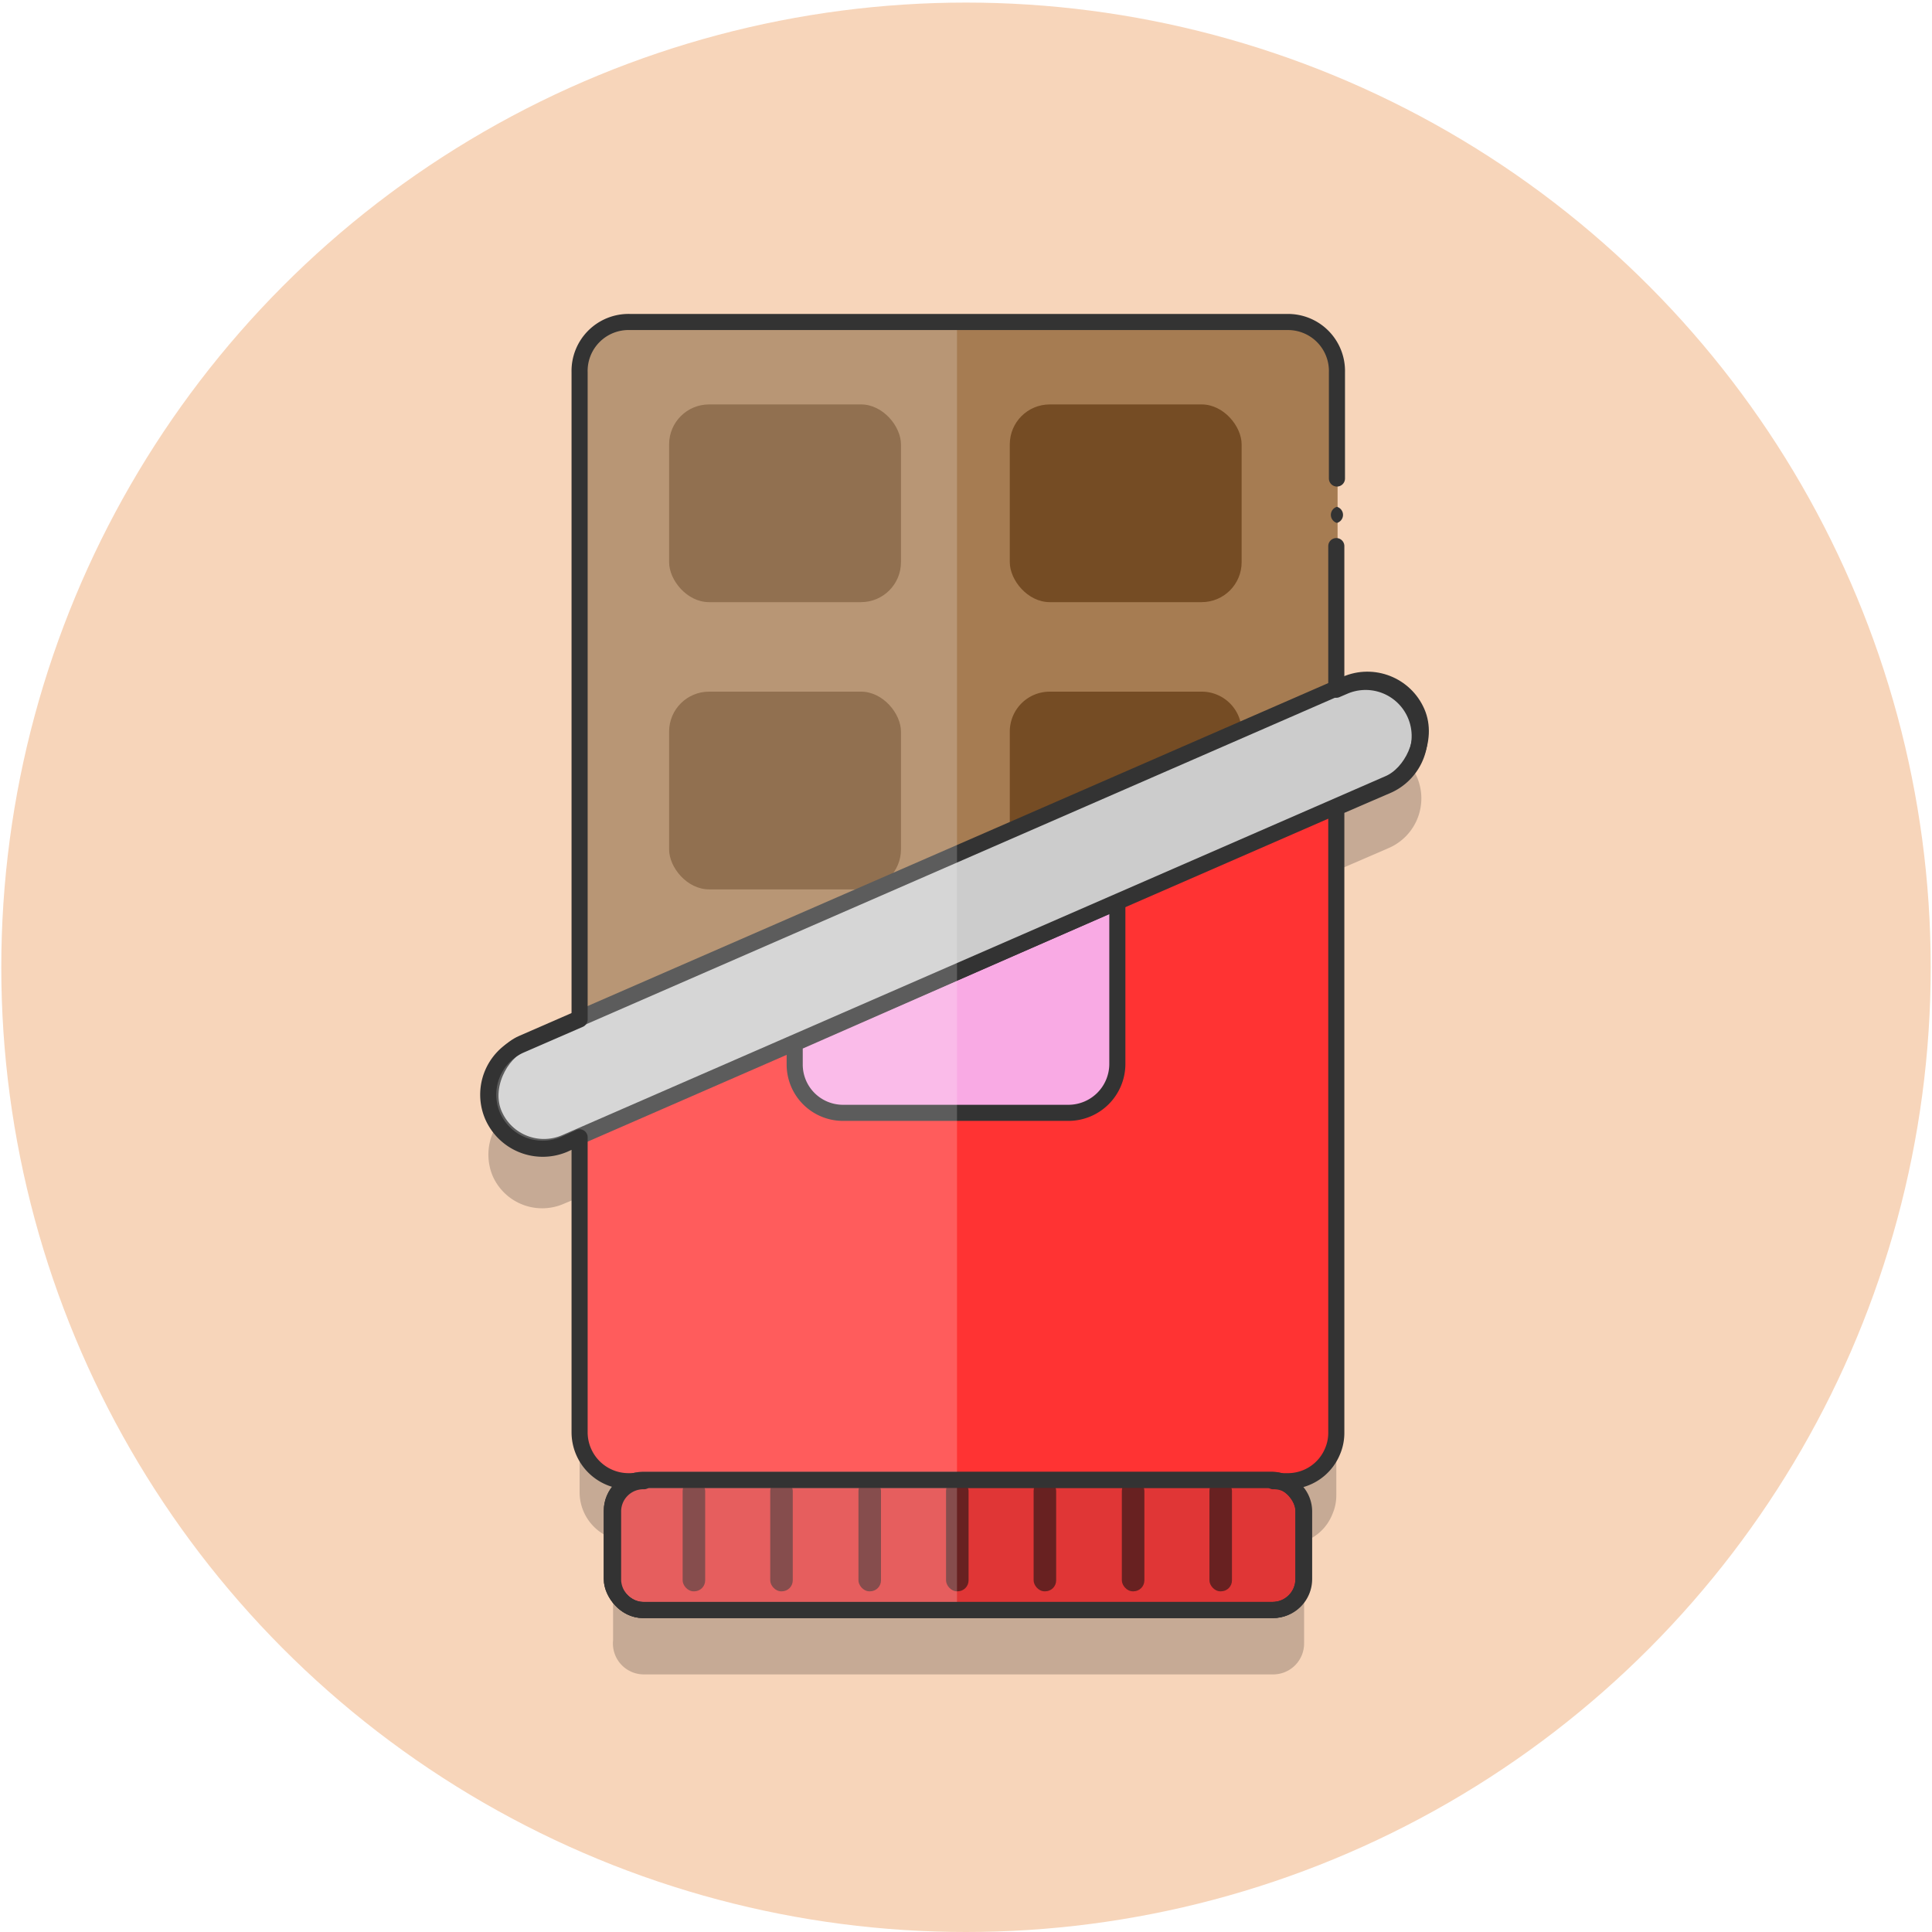 <svg xmlns="http://www.w3.org/2000/svg" xmlns:xlink="http://www.w3.org/1999/xlink" viewBox="0 0 30 30"><defs><style>.\34 714305f-fb41-4735-96ed-555a19026f86,.af090921-4179-4b47-af0b-c85d8a3e01d8,.e3083333-b628-41fa-bb0e-e2d229859a90{fill:none;}.\32 425d360-85d4-4de9-86c3-b4881783eae7{fill:#f7d5ba;}.\32 dae88a9-45c1-4aea-a84c-5192e5027c58{opacity:0.2;}.\30 7697d83-3e5e-467c-b5cf-0b39452b11ec{fill:#a67c52;}.\31 1530fb6-ca18-41ef-a15b-8b3faf2ffb33{fill:#754c24;}.\39 a36550d-0dc2-4a51-97e8-8e0befda26cc{fill:#f33;}.b3ebc9cc-4828-48b5-9f4b-48eb308c5656{fill:#f9aae4;}.\35 f0eb2b7-aedb-41ae-ad31-f1e5e270d75a,.\38 6387562-573b-40a8-8ccf-0c7c4ef92a53,.af090921-4179-4b47-af0b-c85d8a3e01d8,.b3ebc9cc-4828-48b5-9f4b-48eb308c5656,.e3083333-b628-41fa-bb0e-e2d229859a90{stroke:#333;stroke-width:0.25px;}.\35 f0eb2b7-aedb-41ae-ad31-f1e5e270d75a,.\38 6387562-573b-40a8-8ccf-0c7c4ef92a53,.af090921-4179-4b47-af0b-c85d8a3e01d8,.b3ebc9cc-4828-48b5-9f4b-48eb308c5656{stroke-miterlimit:10;}.\35 f0eb2b7-aedb-41ae-ad31-f1e5e270d75a{fill:#ccc;}.\38 6387562-573b-40a8-8ccf-0c7c4ef92a53{fill:#e03636;}.\38 a54c550-f38e-49b8-8365-587864594757{fill:#682121;}.b0e2aa8c-746f-48ce-9549-2ef151dc99b0{clip-path:url(#acfde887-7291-4f13-bdd2-8b82dccaa2bb);}.ec660eb6-9ba0-4648-b634-89b7dcd94117{fill:#fff;}.e3083333-b628-41fa-bb0e-e2d229859a90{stroke-linecap:round;stroke-linejoin:round;}.\38 7886a97-9201-4517-b056-3e2b1b8dbf7f{fill:#333;}</style><clipPath id="acfde887-7291-4f13-bdd2-8b82dccaa2bb"><rect class="4714305f-fb41-4735-96ed-555a19026f86" x="7.45" y="5.02" width="7.41" height="19.98"/></clipPath></defs><title>unnamed</title><g id="b5f5a675-d256-46b6-bd99-bd36e295c763" data-name="Background"><circle class="2425d360-85d4-4de9-86c3-b4881783eae7" cx="15" cy="15.02" r="14.98"/></g><g id="701a87b9-1782-446f-a548-ba4c3b69394b" data-name="Chocolate"><path class="2dae88a9-45c1-4aea-a84c-5192e5027c58" d="M22,12.06a.84.84,0,0,0-1.1-.43l-.14.06V6.76A.76.76,0,0,0,20,6H9.78A.76.76,0,0,0,9,6.76v10l-.92.39a.86.86,0,0,0-.43,1.11.84.84,0,0,0,1.11.43l.24-.1v4.58a.76.76,0,0,0,.75.76H10a.47.47,0,0,0-.48.48v1.06A.48.48,0,0,0,10,26h9.77a.48.48,0,0,0,.48-.48V24.46a.47.47,0,0,0-.48-.48H20a.74.74,0,0,0,.69-.47.72.72,0,0,0,.06-.29v-9.7l.81-.35A.84.84,0,0,0,22,12.06Z"/><rect class="07697d83-3e5e-467c-b5cf-0b39452b11ec" x="9.03" y="5" width="11.74" height="17.98" rx="0.76" ry="0.76"/><rect class="11530fb6-ca18-41ef-a15b-8b3faf2ffb33" x="10.39" y="6.28" width="3.6" height="3.07" rx="0.62" ry="0.62"/><rect class="11530fb6-ca18-41ef-a15b-8b3faf2ffb33" x="15.68" y="6.28" width="3.6" height="3.07" rx="0.62" ry="0.62"/><path class="11530fb6-ca18-41ef-a15b-8b3faf2ffb33" d="M19.28,11.34a.62.62,0,0,0-.62-.6H16.3a.62.62,0,0,0-.62.62V12.9Z"/><path class="9a36550d-0dc2-4a51-97e8-8e0befda26cc" d="M9,17.64v4.58a.76.76,0,0,0,.75.76H20a.76.76,0,0,0,.75-.76v-9.7Z"/><path class="b3ebc9cc-4828-48b5-9f4b-48eb308c5656" d="M12.34,16.2v.33a.75.75,0,0,0,.74.75H16.6a.76.76,0,0,0,.75-.75V14Z"/><rect class="11530fb6-ca18-41ef-a15b-8b3faf2ffb33" x="10.39" y="10.74" width="3.6" height="3.07" rx="0.62" ry="0.62"/><rect class="5f0eb2b7-aedb-41ae-ad31-f1e5e270d75a" x="14" y="6.37" width="1.68" height="15.63" rx="0.84" ry="0.84" transform="translate(21.91 -5.09) rotate(66.44)"/><rect class="86387562-573b-40a8-8ccf-0c7c4ef92a53" x="9.5" y="22.98" width="10.74" height="2.02" rx="0.48" ry="0.48"/><rect class="8a54c550-f38e-49b8-8365-587864594757" x="10.6" y="22.98" width="0.35" height="1.73" rx="0.17" ry="0.17"/><rect class="8a54c550-f38e-49b8-8365-587864594757" x="11.96" y="22.98" width="0.35" height="1.73" rx="0.17" ry="0.17"/><rect class="8a54c550-f38e-49b8-8365-587864594757" x="13.33" y="22.98" width="0.35" height="1.73" rx="0.17" ry="0.17"/><rect class="8a54c550-f38e-49b8-8365-587864594757" x="14.69" y="22.98" width="0.35" height="1.73" rx="0.17" ry="0.17"/><rect class="8a54c550-f38e-49b8-8365-587864594757" x="16.05" y="22.98" width="0.35" height="1.73" rx="0.17" ry="0.17"/><rect class="8a54c550-f38e-49b8-8365-587864594757" x="17.42" y="22.98" width="0.35" height="1.73" rx="0.17" ry="0.17"/><rect class="8a54c550-f38e-49b8-8365-587864594757" x="18.78" y="22.98" width="0.35" height="1.73" rx="0.17" ry="0.17"/><g class="2dae88a9-45c1-4aea-a84c-5192e5027c58"><g class="b0e2aa8c-746f-48ce-9549-2ef151dc99b0"><path class="ec660eb6-9ba0-4648-b634-89b7dcd94117" d="M22,11.06a.86.86,0,0,0-1.11-.43l-.14.06V5.76A.75.75,0,0,0,20,5H9.81a.76.76,0,0,0-.76.76V15.81l-.91.39a.84.84,0,1,0,.67,1.54l.24-.1v4.58a.76.76,0,0,0,.76.76H10a.47.47,0,0,0-.48.48v1.06A.48.48,0,0,0,10,25h9.77a.48.48,0,0,0,.48-.48V23.46a.47.47,0,0,0-.48-.48H20a.76.76,0,0,0,.7-.47.93.93,0,0,0,.05-.29v-9.7l.81-.35A.85.85,0,0,0,22,11.06Z"/></g></g><path class="e3083333-b628-41fa-bb0e-e2d229859a90" d="M20.76,7.43V5.78A.76.76,0,0,0,20,5H9.78A.76.76,0,0,0,9,5.78V15.83l-.92.4a.84.84,0,0,0-.43,1.1.85.85,0,0,0,1.11.44L9,17.66v4.58a.76.76,0,0,0,.75.76H10a.47.47,0,0,0-.48.48v1.06A.48.48,0,0,0,10,25h9.77a.48.48,0,0,0,.48-.48V23.48a.47.47,0,0,0-.48-.48H20a.75.75,0,0,0,.69-.46.73.73,0,0,0,.06-.3v-9.7l.81-.35a.84.84,0,0,0-.67-1.54l-.14.06V8.48"/><rect class="af090921-4179-4b47-af0b-c85d8a3e01d8" x="9.5" y="22.98" width="10.74" height="2.02" rx="0.48" ry="0.48"/><path class="87886a97-9201-4517-b056-3e2b1b8dbf7f" d="M20.76,8.12a.13.13,0,0,0,0-.25.13.13,0,0,0,0,.25Z"/></g></svg>
